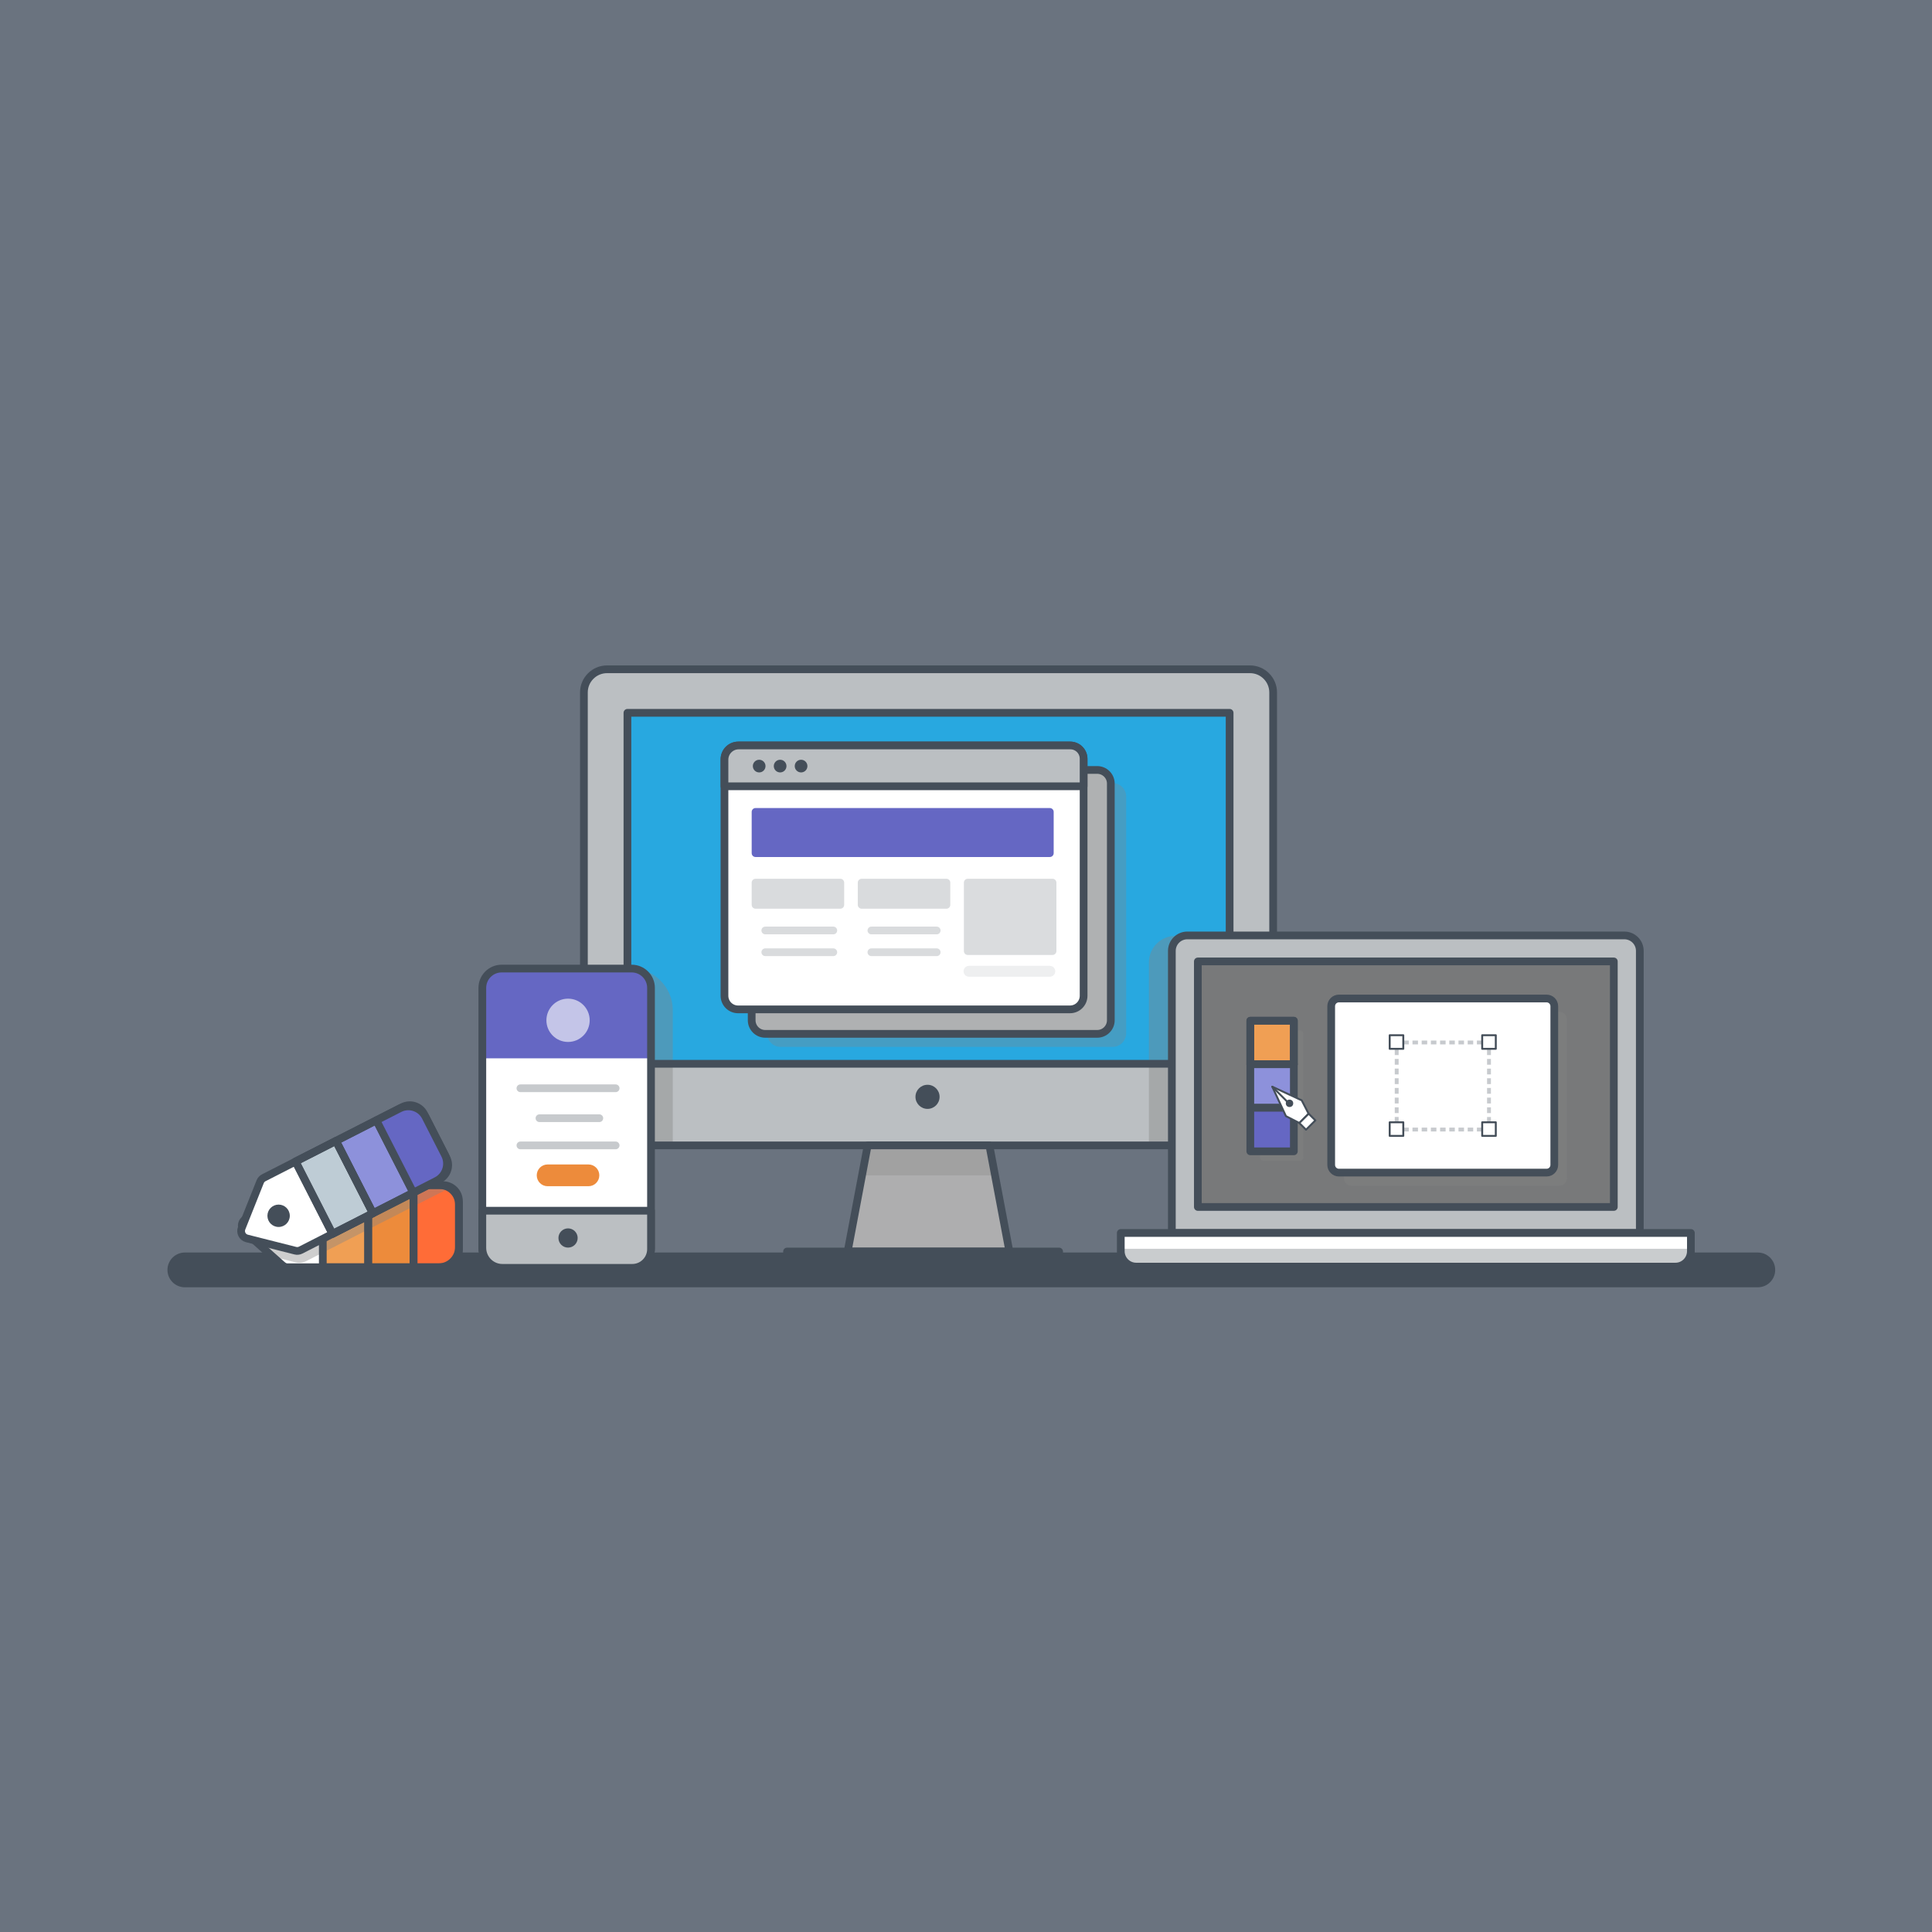 <svg xmlns="http://www.w3.org/2000/svg" enable-background="new 0 0 1000 1000" viewBox="0 0 1000 1000"><rect width="1000" height="1000" fill="#6a737f"/><path fill="#444e59" d="M909.841,666.303H95.678c-4.971,0-9-4.029-9-9v0c0-4.971,4.029-9,9-9h814.162
	c4.971,0,9,4.029,9,9v0C918.841,662.273,914.811,666.303,909.841,666.303z"/><rect width="140.824" height="8.449" x="407.375" y="647.784" fill="#444e59"/><path fill="#bbbfc2" d="M646.043,592.862H313.757c-6.627,0-12-5.373-12-12V358.42c0-6.627,5.373-12,12-12
			h332.285c6.627,0,12,5.373,12,12v222.443C658.043,587.49,652.67,592.862,646.043,592.862z"/><rect width="181.663" height="312.63" x="389.772" y="303.468" fill="#28a8e0" transform="rotate(90 480.604 459.783)"/><path fill="#848484" d="M646.777 592.862h-52.105v-94.76c0-7.552 6.122-13.675 13.675-13.675h38.43V592.862zM327.072 501.326h-25.315v74.637c0 9.333 8.035 16.899 17.368 16.899h29.104v-70.038C348.229 511.186 338.71 501.326 327.072 501.326z" opacity=".4"/><path fill="none" stroke="#444e59" stroke-linecap="round" stroke-linejoin="round" stroke-miterlimit="10" stroke-width="4" d="
			M646.981,592.862H314.227c-6.627,0-12-5.373-12-12V358.42c0-6.627,5.373-12,12-12h332.755c6.627,0,12,5.373,12,12v222.443
			C658.981,587.49,653.609,592.862,646.981,592.862z"/><rect width="181.658" height="311.691" x="389.775" y="303.935" fill="none" stroke="#444e59" stroke-linecap="round" stroke-linejoin="round" stroke-miterlimit="10" stroke-width="4" transform="rotate(90 480.604 459.78)"/><path fill="#848484" d="M575.859,541.87H404.061c-3.891,0-7.045-3.154-7.045-7.045v-122.51
		c0-3.891,3.154-7.045,7.045-7.045h171.798c3.891,0,7.045,3.154,7.045,7.045v122.51C582.904,538.716,579.75,541.87,575.859,541.87z" opacity=".32"/><path fill="#afb1b2" d="M567.911,535.124H396.113c-3.891,0-7.045-3.154-7.045-7.045V405.57
		c0-3.891,3.154-7.045,7.045-7.045h171.798c3.891,0,7.045,3.154,7.045,7.045v122.51C574.956,531.97,571.802,535.124,567.911,535.124
		z"/><path fill="none" stroke="#444e59" stroke-linecap="round" stroke-linejoin="round" stroke-miterlimit="10" stroke-width="4" d="
		M567.911,535.124H396.113c-3.891,0-7.045-3.154-7.045-7.045V405.57c0-3.891,3.154-7.045,7.045-7.045h171.798
		c3.891,0,7.045,3.154,7.045,7.045v122.51C574.956,531.97,571.802,535.124,567.911,535.124z"/><polygon fill="#aeaeaf" points="522.464 647.784 438.744 647.784 449.111 592.862 512.097 592.862"/><polygon fill="#848484" points="514.924 608.353 512.097 592.862 449.111 592.862 446.284 608.353" opacity=".32"/><polygon fill="none" stroke="#444e59" stroke-linecap="round" stroke-linejoin="round" stroke-miterlimit="10" stroke-width="4" points="522.464 647.784 438.744 647.784 449.111 592.862 512.097 592.862"/><rect width="140.824" height="8.449" x="407.375" y="647.784" fill="none" stroke="#444e59" stroke-linecap="round" stroke-linejoin="round" stroke-miterlimit="10" stroke-width="4"/><circle cx="480.085" cy="567.72" r="6.24" fill="#444e59"/><path fill="#fff" d="M553.829,522.45H382.031c-3.891,0-7.045-3.154-7.045-7.045v-122.51
		c0-3.891,3.154-7.045,7.045-7.045h171.798c3.891,0,7.045,3.154,7.045,7.045v122.51C560.874,519.296,557.72,522.45,553.829,522.45z"/><path fill="none" stroke="#444e59" stroke-linecap="round" stroke-linejoin="round" stroke-miterlimit="10" stroke-width="4" d="
		M553.829,522.45H382.031c-3.891,0-7.045-3.154-7.045-7.045v-122.51c0-3.891,3.154-7.045,7.045-7.045h171.798
		c3.891,0,7.045,3.154,7.045,7.045v122.51C560.874,519.296,557.72,522.45,553.829,522.45z"/><path fill="#bbbfc2" d="M560.874,406.974H374.986v-13.773c0-4.043,3.308-7.35,7.35-7.35h171.666
		c3.795,0,6.872,3.077,6.872,6.872V406.974z"/><path fill="none" stroke="#444e59" stroke-linecap="round" stroke-linejoin="round" stroke-miterlimit="10" stroke-width="4" d="
		M560.874,406.974H374.986v-13.773c0-4.043,3.308-7.35,7.35-7.35h171.666c3.795,0,6.872,3.077,6.872,6.872V406.974z"/><circle cx="392.949" cy="396.528" r="3.282" fill="#444e59"/><circle cx="403.793" cy="396.528" r="3.282" fill="#444e59"/><circle cx="414.637" cy="396.528" r="3.282" fill="#444e59"/><path fill="#6567c3" d="M543.383,443.589H391.068c-1.105,0-2-0.895-2-2V420.24c0-1.105,0.895-2,2-2h152.315
		c1.105,0,2,0.895,2,2v21.348C545.383,442.693,544.488,443.589,543.383,443.589z"/><g><path fill="#444e59" d="M434.948,470.345h-43.88c-1.105,0-2-0.895-2-2v-11.491
			c0-1.105,0.895-2,2-2h43.88c1.105,0,2,0.895,2,2v11.491C436.948,469.45,436.053,470.345,434.948,470.345z" opacity=".2"/><line x1="396.109" x2="431.315" y1="481.611" y2="481.611" fill="none" stroke="#444e59" stroke-linecap="round" stroke-linejoin="round" stroke-miterlimit="10" stroke-width="4" opacity=".2"/><line x1="396.109" x2="431.315" y1="492.877" y2="492.877" fill="none" stroke="#444e59" stroke-linecap="round" stroke-linejoin="round" stroke-miterlimit="10" stroke-width="4" opacity=".2"/></g><g><path fill="#444e59" d="M489.87,470.345h-43.88c-1.105,0-2-0.895-2-2v-11.491
			c0-1.105,0.895-2,2-2h43.88c1.105,0,2,0.895,2,2v11.491C491.87,469.45,490.974,470.345,489.87,470.345z" opacity=".2"/><line x1="451.031" x2="484.829" y1="481.611" y2="481.611" fill="none" stroke="#444e59" stroke-linecap="round" stroke-linejoin="round" stroke-miterlimit="10" stroke-width="4" opacity=".2"/><line x1="451.031" x2="484.829" y1="492.877" y2="492.877" fill="none" stroke="#444e59" stroke-linecap="round" stroke-linejoin="round" stroke-miterlimit="10" stroke-width="4" opacity=".2"/></g><g opacity=".2"><path fill="#444e59" d="M544.791,494.285h-43.88c-1.105,0-2-0.895-2-2v-35.431c0-1.105,0.895-2,2-2h43.88
			c1.105,0,2,0.895,2,2v35.431C546.791,493.39,545.896,494.285,544.791,494.285z"/></g><g opacity=".09"><path fill="#444e59" d="M543.385,505.551h-41.842c-1.555,0-2.816-1.261-2.816-2.816
			s1.261-2.816,2.816-2.816h41.842c1.555,0,2.816,1.261,2.816,2.816S544.94,505.551,543.385,505.551z"/></g><g><path fill="#fff" d="M229.193,613.414h-80.63c-0.96,0-1.888,0.328-2.61,0.961l-19.458,17.048
			c-1.799,1.577-1.799,4.372,0,5.95l19.458,17.309c0.722,0.633,1.65,1.233,2.61,1.233h80.63c4.565,0,8.351-4.208,8.351-8.773
			v-25.504C237.544,617.073,233.758,613.414,229.193,613.414z M146.45,639.349c-2.739,0-4.959-2.22-4.959-4.959
			s2.22-4.959,4.959-4.959s4.959,2.22,4.959,4.959S149.189,639.349,146.45,639.349z"/><rect width="23.487" height="42.501" x="167.082" y="613.414" fill="#f09f54"/><rect width="23.487" height="42.501" x="190.569" y="613.414" fill="#ed8b3b"/><path fill="#ff6c37" d="M227.09,655.915h-13.034v-42.501h13.411c5.542,0,10.077,4.534,10.077,10.077v21.971
			C237.544,651.211,232.84,655.915,227.09,655.915z"/><path fill="#848484" d="M231.41,615.493c-0.398-0.059-0.802-0.078-1.217-0.078h-80.63
			c-0.96,0-1.888,0.328-2.61,0.961l-19.458,17.048c-1.799,1.577-1.799,4.372,0,5.95l12.153,10.651l13.209,3.343
			c0.649,0.165,1.317,0.247,1.986,0.247c1.273,0,2.545-0.306,3.678-0.884l71.823-36.634
			C230.713,615.908,231.068,615.712,231.41,615.493z M147.45,641.349c-2.739,0-4.959-2.22-4.959-4.959s2.22-4.959,4.959-4.959
			s4.959,2.22,4.959,4.959S150.189,641.349,147.45,641.349z" opacity=".4"/><path fill="none" stroke="#444e59" stroke-linecap="round" stroke-linejoin="round" stroke-miterlimit="10" stroke-width="4" d="
			M229.193,613.414h-80.63c-0.96,0-1.888,0.328-2.61,0.961l-19.458,17.048c-1.799,1.577-1.799,4.372,0,5.95l19.458,17.309
			c0.722,0.633,1.65,1.233,2.61,1.233h80.63c4.565,0,8.351-4.208,8.351-8.773v-25.504
			C237.544,617.073,233.758,613.414,229.193,613.414z M146.45,639.349c-2.739,0-4.959-2.22-4.959-4.959s2.22-4.959,4.959-4.959
			s4.959,2.22,4.959,4.959S149.189,639.349,146.45,639.349z"/><rect width="23.487" height="42.501" x="167.082" y="613.414" fill="none" stroke="#444e59" stroke-linecap="round" stroke-linejoin="round" stroke-miterlimit="10" stroke-width="4"/><rect width="23.487" height="42.501" x="190.569" y="613.414" fill="none" stroke="#444e59" stroke-linecap="round" stroke-linejoin="round" stroke-miterlimit="10" stroke-width="4"/><path fill="none" stroke="#444e59" stroke-linecap="round" stroke-linejoin="round" stroke-miterlimit="10" stroke-width="4" d="
			M227.09,655.915h-13.034v-42.501h13.411c5.542,0,10.077,4.534,10.077,10.077v21.971
			C237.544,651.211,232.84,655.915,227.09,655.915z"/><g><path fill="#fff" d="M208.361,572.961l-71.822,36.644c-0.855,0.436-1.523,1.169-1.879,2.061
			l-9.58,24.038c-0.886,2.223,0.387,4.717,2.706,5.304l25.084,6.352c0.931,0.236,1.916,0.125,2.772-0.311l71.822-36.644
			c4.066-2.075,5.681-7.053,3.606-11.119l-11.591-22.718C217.406,572.501,212.427,570.887,208.361,572.961z"/><rect width="23.484" height="42.035" x="182.156" y="582.918" fill="#8d91db" transform="rotate(-27.031 193.882 603.896)"/><path fill="none" stroke="#444e59" stroke-linecap="round" stroke-linejoin="round" stroke-miterlimit="10" stroke-width="4" d="
			M208.361,572.961l-71.822,36.644c-0.855,0.436-1.523,1.169-1.879,2.061l-9.58,24.038c-0.886,2.223,0.387,4.717,2.706,5.304
			l25.084,6.352c0.931,0.236,1.916,0.125,2.772-0.311l71.822-36.644c4.066-2.075,5.681-7.053,3.606-11.119l-11.591-22.718
			C217.406,572.501,212.427,570.887,208.361,572.961z"/><circle cx="144.208" cy="629.287" r="5.792" fill="#444e59"/><rect width="23.484" height="42.035" x="161.237" y="593.591" fill="#beccd5" stroke="#444e59" stroke-linecap="round" stroke-linejoin="round" stroke-miterlimit="10" stroke-width="4" transform="rotate(-27.031 172.965 614.568)"/><rect width="23.484" height="42.035" x="161.237" y="593.591" fill="none" stroke="#444e59" stroke-linecap="round" stroke-linejoin="round" stroke-miterlimit="10" stroke-width="4" transform="rotate(-27.031 172.965 614.568)"/><rect width="23.484" height="42.035" x="182.156" y="582.918" fill="none" stroke="#444e59" stroke-linecap="round" stroke-linejoin="round" stroke-miterlimit="10" stroke-width="4" transform="rotate(-27.031 193.882 603.896)"/><path fill="#6567c3" d="M225.92,611.193l-12.011,6.128l-19.104-37.443l12.011-6.128
			c4.92-2.51,10.942-0.557,13.452,4.363l10.014,19.628C232.793,602.66,230.839,608.683,225.92,611.193z"/><path fill="none" stroke="#444e59" stroke-linecap="round" stroke-linejoin="round" stroke-miterlimit="10" stroke-width="4" d="
			M225.92,611.193l-12.011,6.128l-19.104-37.443l12.011-6.128c4.92-2.51,10.942-0.557,13.452,4.363l10.014,19.628
			C232.793,602.66,230.839,608.683,225.92,611.193z"/></g></g><g><path fill="#fff" d="M326.963,656.233h-67.311c-5.523,0-10-4.477-10-10V511.326c0-5.523,4.477-10,10-10
		h67.311c5.523,0,10,4.477,10,10v134.907C336.963,651.756,332.486,656.233,326.963,656.233z"/><path fill="#6567c3" d="M338.371,547.799h-88.719v-36.692c0-5.401,4.379-9.78,9.78-9.78h68.602
		c5.685,0,10.337,4.652,10.337,10.337V547.799z"/><path fill="none" stroke="#444e59" stroke-linecap="round" stroke-linejoin="round" stroke-miterlimit="10" stroke-width="4" d="
		M326.963,656.233h-67.311c-5.523,0-10-4.477-10-10V511.326c0-5.523,4.477-10,10-10h67.311c5.523,0,10,4.477,10,10v134.907
		C336.963,651.756,332.486,656.233,326.963,656.233z"/><path fill="#bbbfc2" d="M327.072,656.233h-67.068c-5.694,0-10.352-4.658-10.352-10.352V626.66h87.311v19.682
		C336.963,651.805,332.535,656.233,327.072,656.233z"/><path fill="none" stroke="#444e59" stroke-linecap="round" stroke-linejoin="round" stroke-miterlimit="10" stroke-width="4" d="
		M327.272,656.233h-67.268c-5.694,0-10.352-4.658-10.352-10.352V626.66h87.311v19.882
		C336.963,651.894,332.624,656.233,327.272,656.233z"/><circle cx="294.022" cy="640.783" r="4.976" fill="#444e59"/><line x1="269.367" x2="318.656" y1="563.289" y2="563.289" fill="none" stroke="#444e59" stroke-linecap="round" stroke-linejoin="round" stroke-miterlimit="10" stroke-width="4" opacity=".3"/><line x1="279.225" x2="310.207" y1="578.78" y2="578.78" fill="none" stroke="#444e59" stroke-linecap="round" stroke-linejoin="round" stroke-miterlimit="10" stroke-width="4" opacity=".3"/><line x1="269.367" x2="318.656" y1="592.862" y2="592.862" fill="none" stroke="#444e59" stroke-linecap="round" stroke-linejoin="round" stroke-miterlimit="10" stroke-width="4" opacity=".3"/><circle cx="294.022" cy="528.109" r="11.203" fill="#fff" opacity=".62"/><path fill="#ed8b3b" d="M310.207,608.353c0,3.111-2.522,5.633-5.633,5.633H283.45
		c-3.111,0-5.633-2.522-5.633-5.633l0,0c0-3.111,2.522-5.633,5.633-5.633h21.124C307.685,602.72,310.207,605.242,310.207,608.353
		L310.207,608.353z"/></g><g><path fill="#bbbfc2" d="M848.155,637.926H605.938V492.25c0-4.32,3.502-7.823,7.823-7.823h226.83
		c4.178,0,7.566,3.387,7.566,7.566V637.926z"/><path fill="none" stroke="#444e59" stroke-linecap="round" stroke-linejoin="round" stroke-miterlimit="10" stroke-width="4" d="
		M848.767,638.18H606.55V492.178c0-4.418,3.582-8,8-8h226.217c4.418,0,8,3.582,8,8V638.18z"/><rect width="128.15" height="215.461" x="663.676" y="453.446" fill="#5d5d5d" opacity=".71" transform="rotate(90 727.75 561.177)"/><path fill="#848484" d="M672.728 600.919h-18.606c-1.084 0-1.963-.879-1.963-1.963v-63.67c0-1.084.879-1.963 1.963-1.963h18.606c1.084 0 1.963.879 1.963 1.963v63.67C674.691 600.04 673.812 600.919 672.728 600.919zM807.049 613.784H699.573c-2.209 0-4-1.791-4-4v-82.128c0-2.209 1.791-4 4-4h107.476c2.209 0 4 1.791 4 4v82.128C811.049 611.993 809.258 613.784 807.049 613.784z" opacity=".32"/><rect width="127.088" height="215.304" x="664.114" y="453.527" fill="none" stroke="#444e59" stroke-linecap="round" stroke-linejoin="round" stroke-miterlimit="10" stroke-width="4" transform="rotate(90 727.659 561.179)"/><path fill="#fff" d="M875.203,638.18H580.114v9.414c0,4.418,3.582,8,8,8h279.089c4.418,0,8-3.582,8-8
		V638.18z"/><path fill="#bbbfc2" d="M591.38,656.233h272.557c5.473,0,10.031-4.225,11.05-9.858H580.33
		C581.349,652.008,585.907,656.233,591.38,656.233z" opacity=".8"/><path fill="none" stroke="#444e59" stroke-linecap="round" stroke-linejoin="round" stroke-miterlimit="10" stroke-width="4" d="
		M875.203,638.18H580.114v9.414c0,4.418,3.582,8,8,8h279.089c4.418,0,8-3.582,8-8V638.18z"/><rect width="22.532" height="22.532" x="646.777" y="528.083" fill="#f09f54"/><rect width="22.532" height="22.532" x="647.159" y="528.323" fill="none" stroke="#444e59" stroke-linecap="round" stroke-linejoin="round" stroke-miterlimit="10" stroke-width="4"/><rect width="22.532" height="22.532" x="647.159" y="528.323" fill="none" stroke="#444e59" stroke-linecap="round" stroke-linejoin="round" stroke-miterlimit="10" stroke-width="4"/><rect width="22.532" height="22.532" x="646.777" y="550.615" fill="#8d91db"/><rect width="22.532" height="22.532" x="647.159" y="550.855" fill="none" stroke="#444e59" stroke-linecap="round" stroke-linejoin="round" stroke-miterlimit="10" stroke-width="4"/><rect width="22.532" height="22.532" x="646.777" y="573.147" fill="#6567c3"/><rect width="22.532" height="22.532" x="647.159" y="573.387" fill="none" stroke="#444e59" stroke-linecap="round" stroke-linejoin="round" stroke-miterlimit="10" stroke-width="4"/><path fill="#fff" d="M800.5,606.945H693.024c-2.209,0-4-1.791-4-4v-82.128c0-2.209,1.791-4,4-4H800.5
		c2.209,0,4,1.791,4,4v82.128C804.5,605.154,802.709,606.945,800.5,606.945z"/><path fill="none" stroke="#444e59" stroke-linecap="round" stroke-linejoin="round" stroke-miterlimit="10" stroke-width="4" d="
		M800.5,606.945H693.024c-2.209,0-4-1.791-4-4v-82.128c0-2.209,1.791-4,4-4H800.5c2.209,0,4,1.791,4,4v82.128
		C804.5,605.154,802.709,606.945,800.5,606.945z"/><g opacity=".3"><polyline fill="none" stroke="#444e59" stroke-linejoin="round" stroke-width="2" points="770.701 583.153 770.701 584.653 769.201 584.653"/><line x1="767.296" x2="725.379" y1="584.653" y2="584.653" fill="none" stroke="#444e59" stroke-dasharray="2.858 1.905" stroke-linejoin="round" stroke-width="2"/><polyline fill="none" stroke="#444e59" stroke-linejoin="round" stroke-width="2" points="724.426 584.653 722.926 584.653 722.926 583.153"/><line x1="722.926" x2="722.926" y1="581.15" y2="542.091" fill="none" stroke="#444e59" stroke-dasharray="3.005 2.003" stroke-linejoin="round" stroke-width="2"/><polyline fill="none" stroke="#444e59" stroke-linejoin="round" stroke-width="2" points="722.926 541.089 722.926 539.589 724.426 539.589"/><line x1="726.331" x2="768.249" y1="539.589" y2="539.589" fill="none" stroke="#444e59" stroke-dasharray="2.858 1.905" stroke-linejoin="round" stroke-width="2"/><polyline fill="none" stroke="#444e59" stroke-linejoin="round" stroke-width="2" points="769.201 539.589 770.701 539.589 770.701 541.089"/><line x1="770.701" x2="770.701" y1="543.092" y2="582.151" fill="none" stroke="#444e59" stroke-dasharray="3.005 2.003" stroke-linejoin="round" stroke-width="2"/></g><rect width="7.071" height="7.071" x="719.603" y="536.053" fill="#fff"/><rect width="7.041" height="7.041" x="719.301" y="535.828" fill="none" stroke="#444e59" stroke-linejoin="round" stroke-miterlimit="10"/><rect width="7.071" height="7.071" x="719.603" y="581.117" fill="#fff"/><rect width="7.041" height="7.041" x="719.301" y="580.892" fill="none" stroke="#444e59" stroke-linejoin="round" stroke-miterlimit="10"/><rect width="7.071" height="7.071" x="767.165" y="536.053" fill="#fff"/><rect width="7.041" height="7.041" x="767.181" y="535.828" fill="none" stroke="#444e59" stroke-linejoin="round" stroke-miterlimit="10"/><g><rect width="7.071" height="7.071" x="767.165" y="581.117" fill="#fff"/><rect width="7.041" height="7.041" x="767.181" y="580.892" fill="none" stroke="#444e59" stroke-linejoin="round" stroke-miterlimit="10"/></g><g><polygon fill="#fff" points="658.548 562.487 665.593 577.705 672.549 581.279 677.34 576.488 673.766 569.532"/><polygon fill="none" stroke="#444e59" stroke-linejoin="round" stroke-miterlimit="10" points="658.548 562.487 665.593 577.705 672.549 581.279 677.34 576.488 673.766 569.532"/><circle cx="667.452" cy="571.077" r="1.919" fill="#444e59"/><line x1="658.548" x2="666.423" y1="562.487" y2="570.362" fill="none" stroke="#444e59" stroke-linecap="round" stroke-linejoin="round" stroke-miterlimit="10"/><rect width="6.827" height="4.89" x="673.278" y="578.149" fill="#fff" transform="rotate(-45.001 676.688 580.604)"/><rect width="6.827" height="4.89" x="673.278" y="578.149" fill="none" stroke="#444e59" stroke-linejoin="round" stroke-miterlimit="10" transform="rotate(-45.001 676.688 580.604)"/></g></g></svg>